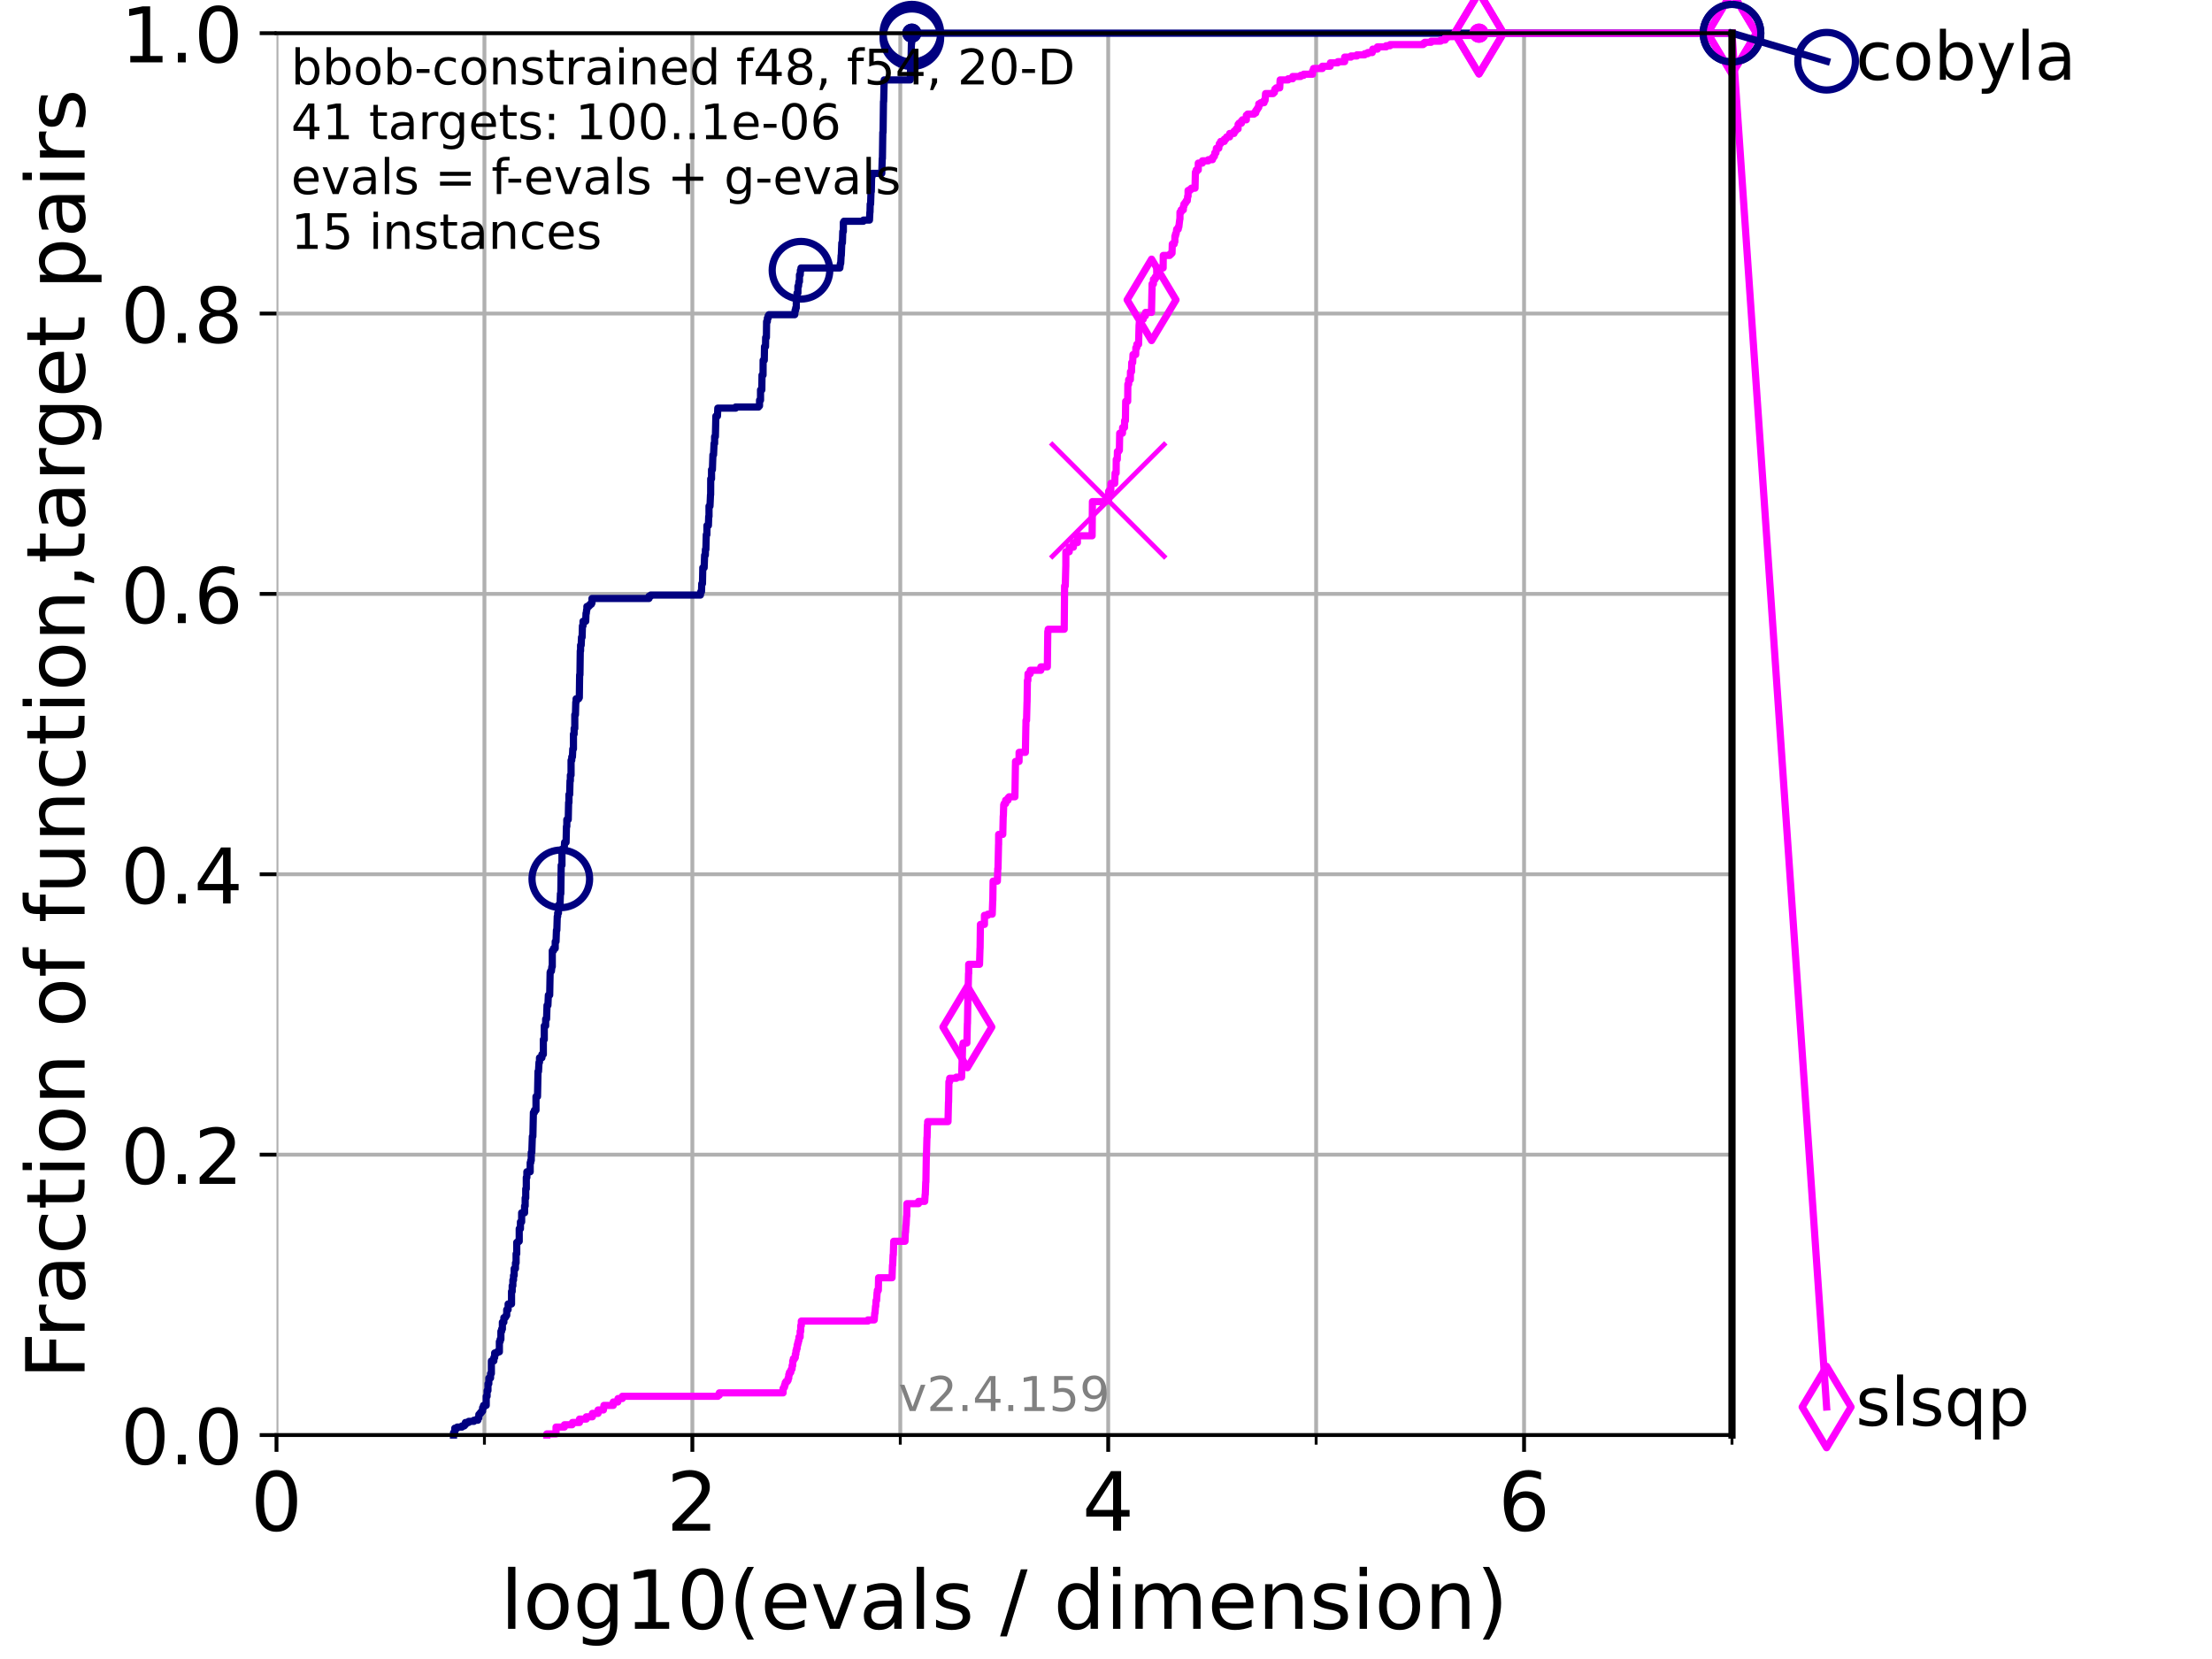 <?xml version="1.0" encoding="utf-8" standalone="no"?>
<!DOCTYPE svg PUBLIC "-//W3C//DTD SVG 1.1//EN"
  "http://www.w3.org/Graphics/SVG/1.1/DTD/svg11.dtd">
<!-- Created with matplotlib (https://matplotlib.org/) -->
<svg height="345.6pt" version="1.1" viewBox="0 0 460.8 345.6" width="460.8pt" xmlns="http://www.w3.org/2000/svg" xmlns:xlink="http://www.w3.org/1999/xlink">
 <defs>
  <style type="text/css">*{stroke-linecap:butt;stroke-linejoin:round;}</style>
 </defs>
 <g id="figure_1">
  <g id="patch_1">
   <path d="M 0 345.6 
L 460.8 345.6 
L 460.8 0 
L 0 0 
z
" style="fill:#ffffff;"/>
  </g>
  <g id="axes_1">
   <g id="patch_2">
    <path d="M 57.6 298.944 
L 360.806 298.944 
L 360.806 6.912 
L 57.6 6.912 
z
" style="fill:#ffffff;"/>
   </g>
   <g id="matplotlib.axis_1">
    <g id="xtick_1">
     <g id="line2d_1">
      <path clip-path="url(#p595cefa90e)" d="M 57.6 298.944 
L 57.6 6.912 
" style="fill:none;stroke:#b0b0b0;stroke-linecap:square;stroke-width:0.8;"/>
     </g>
     <g id="line2d_2">
      <defs>
       <path d="M 0 0 
L 0 3.5 
" id="m1a8c8911d1" style="stroke:#000000;stroke-width:0.8;"/>
      </defs>
      <g>
       <use style="stroke:#000000;stroke-width:0.8;" x="57.6" xlink:href="#m1a8c8911d1" y="298.944"/>
      </g>
     </g>
     <g id="text_1">
      <!-- 0 -->
      <g transform="translate(52.192 318.861)scale(0.17 -0.17)">
       <defs>
        <path d="M 31.781 66.406 
Q 24.172 66.406 20.328 58.906 
Q 16.5 51.422 16.5 36.375 
Q 16.5 21.391 20.328 13.891 
Q 24.172 6.391 31.781 6.391 
Q 39.453 6.391 43.281 13.891 
Q 47.125 21.391 47.125 36.375 
Q 47.125 51.422 43.281 58.906 
Q 39.453 66.406 31.781 66.406 
z
M 31.781 74.219 
Q 44.047 74.219 50.516 64.516 
Q 56.984 54.828 56.984 36.375 
Q 56.984 17.969 50.516 8.266 
Q 44.047 -1.422 31.781 -1.422 
Q 19.531 -1.422 13.062 8.266 
Q 6.594 17.969 6.594 36.375 
Q 6.594 54.828 13.062 64.516 
Q 19.531 74.219 31.781 74.219 
z
" id="DejaVuSans-48"/>
       </defs>
       <use xlink:href="#DejaVuSans-48"/>
      </g>
     </g>
    </g>
    <g id="xtick_2">
     <g id="line2d_3">
      <path clip-path="url(#p595cefa90e)" d="M 144.23 298.944 
L 144.23 6.912 
" style="fill:none;stroke:#b0b0b0;stroke-linecap:square;stroke-width:0.8;"/>
     </g>
     <g id="line2d_4">
      <g>
       <use style="stroke:#000000;stroke-width:0.8;" x="144.23" xlink:href="#m1a8c8911d1" y="298.944"/>
      </g>
     </g>
     <g id="text_2">
      <!-- 2 -->
      <g transform="translate(138.822 318.861)scale(0.17 -0.17)">
       <defs>
        <path d="M 19.188 8.297 
L 53.609 8.297 
L 53.609 0 
L 7.328 0 
L 7.328 8.297 
Q 12.938 14.109 22.625 23.891 
Q 32.328 33.688 34.812 36.531 
Q 39.547 41.844 41.422 45.531 
Q 43.312 49.219 43.312 52.781 
Q 43.312 58.594 39.234 62.25 
Q 35.156 65.922 28.609 65.922 
Q 23.969 65.922 18.812 64.312 
Q 13.672 62.703 7.812 59.422 
L 7.812 69.391 
Q 13.766 71.781 18.938 73 
Q 24.125 74.219 28.422 74.219 
Q 39.75 74.219 46.484 68.547 
Q 53.219 62.891 53.219 53.422 
Q 53.219 48.922 51.531 44.891 
Q 49.859 40.875 45.406 35.406 
Q 44.188 33.984 37.641 27.219 
Q 31.109 20.453 19.188 8.297 
z
" id="DejaVuSans-50"/>
       </defs>
       <use xlink:href="#DejaVuSans-50"/>
      </g>
     </g>
    </g>
    <g id="xtick_3">
     <g id="line2d_5">
      <path clip-path="url(#p595cefa90e)" d="M 230.861 298.944 
L 230.861 6.912 
" style="fill:none;stroke:#b0b0b0;stroke-linecap:square;stroke-width:0.8;"/>
     </g>
     <g id="line2d_6">
      <g>
       <use style="stroke:#000000;stroke-width:0.8;" x="230.861" xlink:href="#m1a8c8911d1" y="298.944"/>
      </g>
     </g>
     <g id="text_3">
      <!-- 4 -->
      <g transform="translate(225.453 318.861)scale(0.17 -0.17)">
       <defs>
        <path d="M 37.797 64.312 
L 12.891 25.391 
L 37.797 25.391 
z
M 35.203 72.906 
L 47.609 72.906 
L 47.609 25.391 
L 58.016 25.391 
L 58.016 17.188 
L 47.609 17.188 
L 47.609 0 
L 37.797 0 
L 37.797 17.188 
L 4.891 17.188 
L 4.891 26.703 
z
" id="DejaVuSans-52"/>
       </defs>
       <use xlink:href="#DejaVuSans-52"/>
      </g>
     </g>
    </g>
    <g id="xtick_4">
     <g id="line2d_7">
      <path clip-path="url(#p595cefa90e)" d="M 317.491 298.944 
L 317.491 6.912 
" style="fill:none;stroke:#b0b0b0;stroke-linecap:square;stroke-width:0.8;"/>
     </g>
     <g id="line2d_8">
      <g>
       <use style="stroke:#000000;stroke-width:0.8;" x="317.491" xlink:href="#m1a8c8911d1" y="298.944"/>
      </g>
     </g>
     <g id="text_4">
      <!-- 6 -->
      <g transform="translate(312.083 318.861)scale(0.17 -0.17)">
       <defs>
        <path d="M 33.016 40.375 
Q 26.375 40.375 22.484 35.828 
Q 18.609 31.297 18.609 23.391 
Q 18.609 15.531 22.484 10.953 
Q 26.375 6.391 33.016 6.391 
Q 39.656 6.391 43.531 10.953 
Q 47.406 15.531 47.406 23.391 
Q 47.406 31.297 43.531 35.828 
Q 39.656 40.375 33.016 40.375 
z
M 52.594 71.297 
L 52.594 62.312 
Q 48.875 64.062 45.094 64.984 
Q 41.312 65.922 37.594 65.922 
Q 27.828 65.922 22.672 59.328 
Q 17.531 52.734 16.797 39.406 
Q 19.672 43.656 24.016 45.922 
Q 28.375 48.188 33.594 48.188 
Q 44.578 48.188 50.953 41.516 
Q 57.328 34.859 57.328 23.391 
Q 57.328 12.156 50.688 5.359 
Q 44.047 -1.422 33.016 -1.422 
Q 20.359 -1.422 13.672 8.266 
Q 6.984 17.969 6.984 36.375 
Q 6.984 53.656 15.188 63.938 
Q 23.391 74.219 37.203 74.219 
Q 40.922 74.219 44.703 73.484 
Q 48.484 72.75 52.594 71.297 
z
" id="DejaVuSans-54"/>
       </defs>
       <use xlink:href="#DejaVuSans-54"/>
      </g>
     </g>
    </g>
    <g id="xtick_5">
     <g id="line2d_9">
      <path clip-path="url(#p595cefa90e)" d="M 100.915 298.944 
L 100.915 6.912 
" style="fill:none;stroke:#b0b0b0;stroke-linecap:square;stroke-width:0.8;"/>
     </g>
     <g id="line2d_10">
      <defs>
       <path d="M 0 0 
L 0 2 
" id="m33a1e46f1c" style="stroke:#000000;stroke-width:0.6;"/>
      </defs>
      <g>
       <use style="stroke:#000000;stroke-width:0.6;" x="100.915" xlink:href="#m33a1e46f1c" y="298.944"/>
      </g>
     </g>
    </g>
    <g id="xtick_6">
     <g id="line2d_11">
      <path clip-path="url(#p595cefa90e)" d="M 187.546 298.944 
L 187.546 6.912 
" style="fill:none;stroke:#b0b0b0;stroke-linecap:square;stroke-width:0.8;"/>
     </g>
     <g id="line2d_12">
      <g>
       <use style="stroke:#000000;stroke-width:0.6;" x="187.546" xlink:href="#m33a1e46f1c" y="298.944"/>
      </g>
     </g>
    </g>
    <g id="xtick_7">
     <g id="line2d_13">
      <path clip-path="url(#p595cefa90e)" d="M 274.176 298.944 
L 274.176 6.912 
" style="fill:none;stroke:#b0b0b0;stroke-linecap:square;stroke-width:0.8;"/>
     </g>
     <g id="line2d_14">
      <g>
       <use style="stroke:#000000;stroke-width:0.6;" x="274.176" xlink:href="#m33a1e46f1c" y="298.944"/>
      </g>
     </g>
    </g>
    <g id="xtick_8">
     <g id="line2d_15">
      <path clip-path="url(#p595cefa90e)" d="M 360.806 298.944 
L 360.806 6.912 
" style="fill:none;stroke:#b0b0b0;stroke-linecap:square;stroke-width:0.8;"/>
     </g>
     <g id="line2d_16">
      <g>
       <use style="stroke:#000000;stroke-width:0.6;" x="360.806" xlink:href="#m33a1e46f1c" y="298.944"/>
      </g>
     </g>
    </g>
    <g id="text_5">
     <!-- log10(evals / dimension) -->
     <g transform="translate(104.239 339.314)scale(0.17 -0.17)">
      <defs>
       <path d="M 9.422 75.984 
L 18.406 75.984 
L 18.406 0 
L 9.422 0 
z
" id="DejaVuSans-108"/>
       <path d="M 30.609 48.391 
Q 23.391 48.391 19.188 42.75 
Q 14.984 37.109 14.984 27.297 
Q 14.984 17.484 19.156 11.844 
Q 23.344 6.203 30.609 6.203 
Q 37.797 6.203 41.984 11.859 
Q 46.188 17.531 46.188 27.297 
Q 46.188 37.016 41.984 42.703 
Q 37.797 48.391 30.609 48.391 
z
M 30.609 56 
Q 42.328 56 49.016 48.375 
Q 55.719 40.766 55.719 27.297 
Q 55.719 13.875 49.016 6.219 
Q 42.328 -1.422 30.609 -1.422 
Q 18.844 -1.422 12.172 6.219 
Q 5.516 13.875 5.516 27.297 
Q 5.516 40.766 12.172 48.375 
Q 18.844 56 30.609 56 
z
" id="DejaVuSans-111"/>
       <path d="M 45.406 27.984 
Q 45.406 37.75 41.375 43.109 
Q 37.359 48.484 30.078 48.484 
Q 22.859 48.484 18.828 43.109 
Q 14.797 37.75 14.797 27.984 
Q 14.797 18.266 18.828 12.891 
Q 22.859 7.516 30.078 7.516 
Q 37.359 7.516 41.375 12.891 
Q 45.406 18.266 45.406 27.984 
z
M 54.391 6.781 
Q 54.391 -7.172 48.188 -13.984 
Q 42 -20.797 29.203 -20.797 
Q 24.469 -20.797 20.266 -20.094 
Q 16.062 -19.391 12.109 -17.922 
L 12.109 -9.188 
Q 16.062 -11.328 19.922 -12.344 
Q 23.781 -13.375 27.781 -13.375 
Q 36.625 -13.375 41.016 -8.766 
Q 45.406 -4.156 45.406 5.172 
L 45.406 9.625 
Q 42.625 4.781 38.281 2.391 
Q 33.938 0 27.875 0 
Q 17.828 0 11.672 7.656 
Q 5.516 15.328 5.516 27.984 
Q 5.516 40.672 11.672 48.328 
Q 17.828 56 27.875 56 
Q 33.938 56 38.281 53.609 
Q 42.625 51.219 45.406 46.391 
L 45.406 54.688 
L 54.391 54.688 
z
" id="DejaVuSans-103"/>
       <path d="M 12.406 8.297 
L 28.516 8.297 
L 28.516 63.922 
L 10.984 60.406 
L 10.984 69.391 
L 28.422 72.906 
L 38.281 72.906 
L 38.281 8.297 
L 54.391 8.297 
L 54.391 0 
L 12.406 0 
z
" id="DejaVuSans-49"/>
       <path d="M 31 75.875 
Q 24.469 64.656 21.281 53.656 
Q 18.109 42.672 18.109 31.391 
Q 18.109 20.125 21.312 9.062 
Q 24.516 -2 31 -13.188 
L 23.188 -13.188 
Q 15.875 -1.703 12.234 9.375 
Q 8.594 20.453 8.594 31.391 
Q 8.594 42.281 12.203 53.312 
Q 15.828 64.359 23.188 75.875 
z
" id="DejaVuSans-40"/>
       <path d="M 56.203 29.594 
L 56.203 25.203 
L 14.891 25.203 
Q 15.484 15.922 20.484 11.062 
Q 25.484 6.203 34.422 6.203 
Q 39.594 6.203 44.453 7.469 
Q 49.312 8.734 54.109 11.281 
L 54.109 2.781 
Q 49.266 0.734 44.188 -0.344 
Q 39.109 -1.422 33.891 -1.422 
Q 20.797 -1.422 13.156 6.188 
Q 5.516 13.812 5.516 26.812 
Q 5.516 40.234 12.766 48.109 
Q 20.016 56 32.328 56 
Q 43.359 56 49.781 48.891 
Q 56.203 41.797 56.203 29.594 
z
M 47.219 32.234 
Q 47.125 39.594 43.094 43.984 
Q 39.062 48.391 32.422 48.391 
Q 24.906 48.391 20.391 44.141 
Q 15.875 39.891 15.188 32.172 
z
" id="DejaVuSans-101"/>
       <path d="M 2.984 54.688 
L 12.5 54.688 
L 29.594 8.797 
L 46.688 54.688 
L 56.203 54.688 
L 35.688 0 
L 23.484 0 
z
" id="DejaVuSans-118"/>
       <path d="M 34.281 27.484 
Q 23.391 27.484 19.188 25 
Q 14.984 22.516 14.984 16.5 
Q 14.984 11.719 18.141 8.906 
Q 21.297 6.109 26.703 6.109 
Q 34.188 6.109 38.703 11.406 
Q 43.219 16.703 43.219 25.484 
L 43.219 27.484 
z
M 52.203 31.203 
L 52.203 0 
L 43.219 0 
L 43.219 8.297 
Q 40.141 3.328 35.547 0.953 
Q 30.953 -1.422 24.312 -1.422 
Q 15.922 -1.422 10.953 3.297 
Q 6 8.016 6 15.922 
Q 6 25.141 12.172 29.828 
Q 18.359 34.516 30.609 34.516 
L 43.219 34.516 
L 43.219 35.406 
Q 43.219 41.609 39.141 45 
Q 35.062 48.391 27.688 48.391 
Q 23 48.391 18.547 47.266 
Q 14.109 46.141 10.016 43.891 
L 10.016 52.203 
Q 14.938 54.109 19.578 55.047 
Q 24.219 56 28.609 56 
Q 40.484 56 46.344 49.844 
Q 52.203 43.703 52.203 31.203 
z
" id="DejaVuSans-97"/>
       <path d="M 44.281 53.078 
L 44.281 44.578 
Q 40.484 46.531 36.375 47.5 
Q 32.281 48.484 27.875 48.484 
Q 21.188 48.484 17.844 46.438 
Q 14.5 44.391 14.5 40.281 
Q 14.5 37.156 16.891 35.375 
Q 19.281 33.594 26.516 31.984 
L 29.594 31.297 
Q 39.156 29.25 43.188 25.516 
Q 47.219 21.781 47.219 15.094 
Q 47.219 7.469 41.188 3.016 
Q 35.156 -1.422 24.609 -1.422 
Q 20.219 -1.422 15.453 -0.562 
Q 10.688 0.297 5.422 2 
L 5.422 11.281 
Q 10.406 8.688 15.234 7.391 
Q 20.062 6.109 24.812 6.109 
Q 31.156 6.109 34.562 8.281 
Q 37.984 10.453 37.984 14.406 
Q 37.984 18.062 35.516 20.016 
Q 33.062 21.969 24.703 23.781 
L 21.578 24.516 
Q 13.234 26.266 9.516 29.906 
Q 5.812 33.547 5.812 39.891 
Q 5.812 47.609 11.281 51.797 
Q 16.75 56 26.812 56 
Q 31.781 56 36.172 55.266 
Q 40.578 54.547 44.281 53.078 
z
" id="DejaVuSans-115"/>
       <path id="DejaVuSans-32"/>
       <path d="M 25.391 72.906 
L 33.688 72.906 
L 8.297 -9.281 
L 0 -9.281 
z
" id="DejaVuSans-47"/>
       <path d="M 45.406 46.391 
L 45.406 75.984 
L 54.391 75.984 
L 54.391 0 
L 45.406 0 
L 45.406 8.203 
Q 42.578 3.328 38.25 0.953 
Q 33.938 -1.422 27.875 -1.422 
Q 17.969 -1.422 11.734 6.484 
Q 5.516 14.406 5.516 27.297 
Q 5.516 40.188 11.734 48.094 
Q 17.969 56 27.875 56 
Q 33.938 56 38.25 53.625 
Q 42.578 51.266 45.406 46.391 
z
M 14.797 27.297 
Q 14.797 17.391 18.875 11.75 
Q 22.953 6.109 30.078 6.109 
Q 37.203 6.109 41.297 11.75 
Q 45.406 17.391 45.406 27.297 
Q 45.406 37.203 41.297 42.844 
Q 37.203 48.484 30.078 48.484 
Q 22.953 48.484 18.875 42.844 
Q 14.797 37.203 14.797 27.297 
z
" id="DejaVuSans-100"/>
       <path d="M 9.422 54.688 
L 18.406 54.688 
L 18.406 0 
L 9.422 0 
z
M 9.422 75.984 
L 18.406 75.984 
L 18.406 64.594 
L 9.422 64.594 
z
" id="DejaVuSans-105"/>
       <path d="M 52 44.188 
Q 55.375 50.25 60.062 53.125 
Q 64.75 56 71.094 56 
Q 79.641 56 84.281 50.016 
Q 88.922 44.047 88.922 33.016 
L 88.922 0 
L 79.891 0 
L 79.891 32.719 
Q 79.891 40.578 77.094 44.375 
Q 74.312 48.188 68.609 48.188 
Q 61.625 48.188 57.562 43.547 
Q 53.516 38.922 53.516 30.906 
L 53.516 0 
L 44.484 0 
L 44.484 32.719 
Q 44.484 40.625 41.703 44.406 
Q 38.922 48.188 33.109 48.188 
Q 26.219 48.188 22.156 43.531 
Q 18.109 38.875 18.109 30.906 
L 18.109 0 
L 9.078 0 
L 9.078 54.688 
L 18.109 54.688 
L 18.109 46.188 
Q 21.188 51.219 25.484 53.609 
Q 29.781 56 35.688 56 
Q 41.656 56 45.828 52.969 
Q 50 49.953 52 44.188 
z
" id="DejaVuSans-109"/>
       <path d="M 54.891 33.016 
L 54.891 0 
L 45.906 0 
L 45.906 32.719 
Q 45.906 40.484 42.875 44.328 
Q 39.844 48.188 33.797 48.188 
Q 26.516 48.188 22.312 43.547 
Q 18.109 38.922 18.109 30.906 
L 18.109 0 
L 9.078 0 
L 9.078 54.688 
L 18.109 54.688 
L 18.109 46.188 
Q 21.344 51.125 25.703 53.562 
Q 30.078 56 35.797 56 
Q 45.219 56 50.047 50.172 
Q 54.891 44.344 54.891 33.016 
z
" id="DejaVuSans-110"/>
       <path d="M 8.016 75.875 
L 15.828 75.875 
Q 23.141 64.359 26.781 53.312 
Q 30.422 42.281 30.422 31.391 
Q 30.422 20.453 26.781 9.375 
Q 23.141 -1.703 15.828 -13.188 
L 8.016 -13.188 
Q 14.5 -2 17.703 9.062 
Q 20.906 20.125 20.906 31.391 
Q 20.906 42.672 17.703 53.656 
Q 14.5 64.656 8.016 75.875 
z
" id="DejaVuSans-41"/>
      </defs>
      <use xlink:href="#DejaVuSans-108"/>
      <use x="27.783" xlink:href="#DejaVuSans-111"/>
      <use x="88.965" xlink:href="#DejaVuSans-103"/>
      <use x="152.441" xlink:href="#DejaVuSans-49"/>
      <use x="216.064" xlink:href="#DejaVuSans-48"/>
      <use x="279.688" xlink:href="#DejaVuSans-40"/>
      <use x="318.701" xlink:href="#DejaVuSans-101"/>
      <use x="380.225" xlink:href="#DejaVuSans-118"/>
      <use x="439.404" xlink:href="#DejaVuSans-97"/>
      <use x="500.684" xlink:href="#DejaVuSans-108"/>
      <use x="528.467" xlink:href="#DejaVuSans-115"/>
      <use x="580.566" xlink:href="#DejaVuSans-32"/>
      <use x="612.354" xlink:href="#DejaVuSans-47"/>
      <use x="646.045" xlink:href="#DejaVuSans-32"/>
      <use x="677.832" xlink:href="#DejaVuSans-100"/>
      <use x="741.309" xlink:href="#DejaVuSans-105"/>
      <use x="769.092" xlink:href="#DejaVuSans-109"/>
      <use x="866.504" xlink:href="#DejaVuSans-101"/>
      <use x="928.027" xlink:href="#DejaVuSans-110"/>
      <use x="991.406" xlink:href="#DejaVuSans-115"/>
      <use x="1043.506" xlink:href="#DejaVuSans-105"/>
      <use x="1071.289" xlink:href="#DejaVuSans-111"/>
      <use x="1132.471" xlink:href="#DejaVuSans-110"/>
      <use x="1195.85" xlink:href="#DejaVuSans-41"/>
     </g>
    </g>
   </g>
   <g id="matplotlib.axis_2">
    <g id="ytick_1">
     <g id="line2d_17">
      <path clip-path="url(#p595cefa90e)" d="M 57.6 298.944 
L 360.806 298.944 
" style="fill:none;stroke:#b0b0b0;stroke-linecap:square;stroke-width:0.8;"/>
     </g>
     <g id="line2d_18">
      <defs>
       <path d="M 0 0 
L -3.5 0 
" id="m17c96eedc6" style="stroke:#000000;stroke-width:0.8;"/>
      </defs>
      <g>
       <use style="stroke:#000000;stroke-width:0.8;" x="57.6" xlink:href="#m17c96eedc6" y="298.944"/>
      </g>
     </g>
     <g id="text_6">
      <!-- 0.0 -->
      <g transform="translate(25.155 305.023)scale(0.16 -0.16)">
       <defs>
        <path d="M 10.688 12.406 
L 21 12.406 
L 21 0 
L 10.688 0 
z
" id="DejaVuSans-46"/>
       </defs>
       <use xlink:href="#DejaVuSans-48"/>
       <use x="63.623" xlink:href="#DejaVuSans-46"/>
       <use x="95.41" xlink:href="#DejaVuSans-48"/>
      </g>
     </g>
    </g>
    <g id="ytick_2">
     <g id="line2d_19">
      <path clip-path="url(#p595cefa90e)" d="M 57.6 240.538 
L 360.806 240.538 
" style="fill:none;stroke:#b0b0b0;stroke-linecap:square;stroke-width:0.8;"/>
     </g>
     <g id="line2d_20">
      <g>
       <use style="stroke:#000000;stroke-width:0.8;" x="57.6" xlink:href="#m17c96eedc6" y="240.538"/>
      </g>
     </g>
     <g id="text_7">
      <!-- 0.2 -->
      <g transform="translate(25.155 246.616)scale(0.16 -0.16)">
       <use xlink:href="#DejaVuSans-48"/>
       <use x="63.623" xlink:href="#DejaVuSans-46"/>
       <use x="95.41" xlink:href="#DejaVuSans-50"/>
      </g>
     </g>
    </g>
    <g id="ytick_3">
     <g id="line2d_21">
      <path clip-path="url(#p595cefa90e)" d="M 57.6 182.131 
L 360.806 182.131 
" style="fill:none;stroke:#b0b0b0;stroke-linecap:square;stroke-width:0.8;"/>
     </g>
     <g id="line2d_22">
      <g>
       <use style="stroke:#000000;stroke-width:0.8;" x="57.6" xlink:href="#m17c96eedc6" y="182.131"/>
      </g>
     </g>
     <g id="text_8">
      <!-- 0.4 -->
      <g transform="translate(25.155 188.21)scale(0.16 -0.16)">
       <use xlink:href="#DejaVuSans-48"/>
       <use x="63.623" xlink:href="#DejaVuSans-46"/>
       <use x="95.41" xlink:href="#DejaVuSans-52"/>
      </g>
     </g>
    </g>
    <g id="ytick_4">
     <g id="line2d_23">
      <path clip-path="url(#p595cefa90e)" d="M 57.6 123.725 
L 360.806 123.725 
" style="fill:none;stroke:#b0b0b0;stroke-linecap:square;stroke-width:0.8;"/>
     </g>
     <g id="line2d_24">
      <g>
       <use style="stroke:#000000;stroke-width:0.8;" x="57.6" xlink:href="#m17c96eedc6" y="123.725"/>
      </g>
     </g>
     <g id="text_9">
      <!-- 0.6 -->
      <g transform="translate(25.155 129.804)scale(0.16 -0.16)">
       <use xlink:href="#DejaVuSans-48"/>
       <use x="63.623" xlink:href="#DejaVuSans-46"/>
       <use x="95.41" xlink:href="#DejaVuSans-54"/>
      </g>
     </g>
    </g>
    <g id="ytick_5">
     <g id="line2d_25">
      <path clip-path="url(#p595cefa90e)" d="M 57.6 65.318 
L 360.806 65.318 
" style="fill:none;stroke:#b0b0b0;stroke-linecap:square;stroke-width:0.8;"/>
     </g>
     <g id="line2d_26">
      <g>
       <use style="stroke:#000000;stroke-width:0.8;" x="57.6" xlink:href="#m17c96eedc6" y="65.318"/>
      </g>
     </g>
     <g id="text_10">
      <!-- 0.8 -->
      <g transform="translate(25.155 71.397)scale(0.16 -0.16)">
       <defs>
        <path d="M 31.781 34.625 
Q 24.75 34.625 20.719 30.859 
Q 16.703 27.094 16.703 20.516 
Q 16.703 13.922 20.719 10.156 
Q 24.75 6.391 31.781 6.391 
Q 38.812 6.391 42.859 10.172 
Q 46.922 13.969 46.922 20.516 
Q 46.922 27.094 42.891 30.859 
Q 38.875 34.625 31.781 34.625 
z
M 21.922 38.812 
Q 15.578 40.375 12.031 44.719 
Q 8.5 49.078 8.5 55.328 
Q 8.5 64.062 14.719 69.141 
Q 20.953 74.219 31.781 74.219 
Q 42.672 74.219 48.875 69.141 
Q 55.078 64.062 55.078 55.328 
Q 55.078 49.078 51.531 44.719 
Q 48 40.375 41.703 38.812 
Q 48.828 37.156 52.797 32.312 
Q 56.781 27.484 56.781 20.516 
Q 56.781 9.906 50.312 4.234 
Q 43.844 -1.422 31.781 -1.422 
Q 19.734 -1.422 13.25 4.234 
Q 6.781 9.906 6.781 20.516 
Q 6.781 27.484 10.781 32.312 
Q 14.797 37.156 21.922 38.812 
z
M 18.312 54.391 
Q 18.312 48.734 21.844 45.562 
Q 25.391 42.391 31.781 42.391 
Q 38.141 42.391 41.719 45.562 
Q 45.312 48.734 45.312 54.391 
Q 45.312 60.062 41.719 63.234 
Q 38.141 66.406 31.781 66.406 
Q 25.391 66.406 21.844 63.234 
Q 18.312 60.062 18.312 54.391 
z
" id="DejaVuSans-56"/>
       </defs>
       <use xlink:href="#DejaVuSans-48"/>
       <use x="63.623" xlink:href="#DejaVuSans-46"/>
       <use x="95.41" xlink:href="#DejaVuSans-56"/>
      </g>
     </g>
    </g>
    <g id="ytick_6">
     <g id="line2d_27">
      <path clip-path="url(#p595cefa90e)" d="M 57.6 6.912 
L 360.806 6.912 
" style="fill:none;stroke:#b0b0b0;stroke-linecap:square;stroke-width:0.8;"/>
     </g>
     <g id="line2d_28">
      <g>
       <use style="stroke:#000000;stroke-width:0.8;" x="57.6" xlink:href="#m17c96eedc6" y="6.912"/>
      </g>
     </g>
     <g id="text_11">
      <!-- 1.0 -->
      <g transform="translate(25.155 12.991)scale(0.16 -0.16)">
       <use xlink:href="#DejaVuSans-49"/>
       <use x="63.623" xlink:href="#DejaVuSans-46"/>
       <use x="95.41" xlink:href="#DejaVuSans-48"/>
      </g>
     </g>
    </g>
    <g id="text_12">
     <!-- Fraction of function,target pairs -->
     <g transform="translate(17.62 287.313)rotate(-90)scale(0.17 -0.17)">
      <defs>
       <path d="M 9.812 72.906 
L 51.703 72.906 
L 51.703 64.594 
L 19.672 64.594 
L 19.672 43.109 
L 48.578 43.109 
L 48.578 34.812 
L 19.672 34.812 
L 19.672 0 
L 9.812 0 
z
" id="DejaVuSans-70"/>
       <path d="M 41.109 46.297 
Q 39.594 47.172 37.812 47.578 
Q 36.031 48 33.891 48 
Q 26.266 48 22.188 43.047 
Q 18.109 38.094 18.109 28.812 
L 18.109 0 
L 9.078 0 
L 9.078 54.688 
L 18.109 54.688 
L 18.109 46.188 
Q 20.953 51.172 25.484 53.578 
Q 30.031 56 36.531 56 
Q 37.453 56 38.578 55.875 
Q 39.703 55.766 41.062 55.516 
z
" id="DejaVuSans-114"/>
       <path d="M 48.781 52.594 
L 48.781 44.188 
Q 44.969 46.297 41.141 47.344 
Q 37.312 48.391 33.406 48.391 
Q 24.656 48.391 19.812 42.844 
Q 14.984 37.312 14.984 27.297 
Q 14.984 17.281 19.812 11.734 
Q 24.656 6.203 33.406 6.203 
Q 37.312 6.203 41.141 7.25 
Q 44.969 8.297 48.781 10.406 
L 48.781 2.094 
Q 45.016 0.344 40.984 -0.531 
Q 36.969 -1.422 32.422 -1.422 
Q 20.062 -1.422 12.781 6.344 
Q 5.516 14.109 5.516 27.297 
Q 5.516 40.672 12.859 48.328 
Q 20.219 56 33.016 56 
Q 37.156 56 41.109 55.141 
Q 45.062 54.297 48.781 52.594 
z
" id="DejaVuSans-99"/>
       <path d="M 18.312 70.219 
L 18.312 54.688 
L 36.812 54.688 
L 36.812 47.703 
L 18.312 47.703 
L 18.312 18.016 
Q 18.312 11.328 20.141 9.422 
Q 21.969 7.516 27.594 7.516 
L 36.812 7.516 
L 36.812 0 
L 27.594 0 
Q 17.188 0 13.234 3.875 
Q 9.281 7.766 9.281 18.016 
L 9.281 47.703 
L 2.688 47.703 
L 2.688 54.688 
L 9.281 54.688 
L 9.281 70.219 
z
" id="DejaVuSans-116"/>
       <path d="M 37.109 75.984 
L 37.109 68.5 
L 28.516 68.5 
Q 23.688 68.5 21.797 66.547 
Q 19.922 64.594 19.922 59.516 
L 19.922 54.688 
L 34.719 54.688 
L 34.719 47.703 
L 19.922 47.703 
L 19.922 0 
L 10.891 0 
L 10.891 47.703 
L 2.297 47.703 
L 2.297 54.688 
L 10.891 54.688 
L 10.891 58.5 
Q 10.891 67.625 15.141 71.797 
Q 19.391 75.984 28.609 75.984 
z
" id="DejaVuSans-102"/>
       <path d="M 8.5 21.578 
L 8.5 54.688 
L 17.484 54.688 
L 17.484 21.922 
Q 17.484 14.156 20.5 10.266 
Q 23.531 6.391 29.594 6.391 
Q 36.859 6.391 41.078 11.031 
Q 45.312 15.672 45.312 23.688 
L 45.312 54.688 
L 54.297 54.688 
L 54.297 0 
L 45.312 0 
L 45.312 8.406 
Q 42.047 3.422 37.719 1 
Q 33.406 -1.422 27.688 -1.422 
Q 18.266 -1.422 13.375 4.438 
Q 8.5 10.297 8.5 21.578 
z
M 31.109 56 
z
" id="DejaVuSans-117"/>
       <path d="M 11.719 12.406 
L 22.016 12.406 
L 22.016 4 
L 14.016 -11.625 
L 7.719 -11.625 
L 11.719 4 
z
" id="DejaVuSans-44"/>
       <path d="M 18.109 8.203 
L 18.109 -20.797 
L 9.078 -20.797 
L 9.078 54.688 
L 18.109 54.688 
L 18.109 46.391 
Q 20.953 51.266 25.266 53.625 
Q 29.594 56 35.594 56 
Q 45.562 56 51.781 48.094 
Q 58.016 40.188 58.016 27.297 
Q 58.016 14.406 51.781 6.484 
Q 45.562 -1.422 35.594 -1.422 
Q 29.594 -1.422 25.266 0.953 
Q 20.953 3.328 18.109 8.203 
z
M 48.688 27.297 
Q 48.688 37.203 44.609 42.844 
Q 40.531 48.484 33.406 48.484 
Q 26.266 48.484 22.188 42.844 
Q 18.109 37.203 18.109 27.297 
Q 18.109 17.391 22.188 11.75 
Q 26.266 6.109 33.406 6.109 
Q 40.531 6.109 44.609 11.75 
Q 48.688 17.391 48.688 27.297 
z
" id="DejaVuSans-112"/>
      </defs>
      <use xlink:href="#DejaVuSans-70"/>
      <use x="50.27" xlink:href="#DejaVuSans-114"/>
      <use x="91.383" xlink:href="#DejaVuSans-97"/>
      <use x="152.662" xlink:href="#DejaVuSans-99"/>
      <use x="207.643" xlink:href="#DejaVuSans-116"/>
      <use x="246.852" xlink:href="#DejaVuSans-105"/>
      <use x="274.635" xlink:href="#DejaVuSans-111"/>
      <use x="335.816" xlink:href="#DejaVuSans-110"/>
      <use x="399.195" xlink:href="#DejaVuSans-32"/>
      <use x="430.982" xlink:href="#DejaVuSans-111"/>
      <use x="492.164" xlink:href="#DejaVuSans-102"/>
      <use x="527.369" xlink:href="#DejaVuSans-32"/>
      <use x="559.156" xlink:href="#DejaVuSans-102"/>
      <use x="594.361" xlink:href="#DejaVuSans-117"/>
      <use x="657.74" xlink:href="#DejaVuSans-110"/>
      <use x="721.119" xlink:href="#DejaVuSans-99"/>
      <use x="776.1" xlink:href="#DejaVuSans-116"/>
      <use x="815.309" xlink:href="#DejaVuSans-105"/>
      <use x="843.092" xlink:href="#DejaVuSans-111"/>
      <use x="904.273" xlink:href="#DejaVuSans-110"/>
      <use x="967.652" xlink:href="#DejaVuSans-44"/>
      <use x="999.439" xlink:href="#DejaVuSans-116"/>
      <use x="1038.648" xlink:href="#DejaVuSans-97"/>
      <use x="1099.928" xlink:href="#DejaVuSans-114"/>
      <use x="1139.291" xlink:href="#DejaVuSans-103"/>
      <use x="1202.768" xlink:href="#DejaVuSans-101"/>
      <use x="1264.291" xlink:href="#DejaVuSans-116"/>
      <use x="1303.5" xlink:href="#DejaVuSans-32"/>
      <use x="1335.287" xlink:href="#DejaVuSans-112"/>
      <use x="1398.764" xlink:href="#DejaVuSans-97"/>
      <use x="1460.043" xlink:href="#DejaVuSans-105"/>
      <use x="1487.826" xlink:href="#DejaVuSans-114"/>
      <use x="1528.939" xlink:href="#DejaVuSans-115"/>
     </g>
    </g>
   </g>
   <g id="line2d_29">
    <defs>
     <path d="M 0 1.5 
C 0.398 1.5 0.779 1.342 1.061 1.061 
C 1.342 0.779 1.5 0.398 1.5 0 
C 1.5 -0.398 1.342 -0.779 1.061 -1.061 
C 0.779 -1.342 0.398 -1.5 0 -1.5 
C -0.398 -1.5 -0.779 -1.342 -1.061 -1.061 
C -1.342 -0.779 -1.5 -0.398 -1.5 0 
C -1.5 0.398 -1.342 0.779 -1.061 1.061 
C -0.779 1.342 -0.398 1.5 0 1.5 
z
" id="mf9496511cc" style="stroke:#000080;"/>
    </defs>
    <g>
     <use style="fill:#000080;stroke:#000080;" x="189.953" xlink:href="#mf9496511cc" y="6.912"/>
     <use style="fill:#000080;stroke:#000080;" x="189.953" xlink:href="#mf9496511cc" y="6.912"/>
    </g>
   </g>
   <g id="line2d_30">
    <path d="M 94.472 298.944 
L 94.472 298.469 
L 94.736 298.469 
L 94.736 297.519 
L 95.251 297.519 
L 95.251 297.282 
L 96.241 297.282 
L 96.241 297.045 
L 96.718 297.045 
L 96.718 296.807 
L 96.951 296.807 
L 96.951 296.332 
L 97.635 296.332 
L 97.635 296.095 
L 98.723 296.095 
L 98.723 295.857 
L 99.55 295.857 
L 99.55 295.383 
L 99.751 295.383 
L 99.751 294.67 
L 99.95 294.67 
L 99.95 294.433 
L 100.147 294.433 
L 100.147 294.196 
L 100.342 294.196 
L 100.342 293.958 
L 100.535 293.958 
L 100.535 293.246 
L 100.726 293.246 
L 100.726 292.771 
L 101.288 292.771 
L 101.288 290.872 
L 101.471 290.872 
L 101.471 289.684 
L 101.653 289.684 
L 101.653 288.26 
L 101.833 288.26 
L 101.833 287.073 
L 102.188 287.073 
L 102.188 286.123 
L 102.363 286.123 
L 102.363 283.511 
L 102.878 283.511 
L 102.878 282.799 
L 103.047 282.799 
L 103.047 281.849 
L 103.544 281.849 
L 103.544 281.612 
L 104.029 281.612 
L 104.029 279.475 
L 104.188 279.475 
L 104.188 279 
L 104.345 279 
L 104.345 277.338 
L 104.501 277.338 
L 104.501 276.864 
L 104.656 276.864 
L 104.656 275.439 
L 104.962 275.439 
L 104.962 274.489 
L 105.263 274.489 
L 105.263 274.252 
L 105.411 274.252 
L 105.411 274.014 
L 105.559 274.014 
L 105.559 272.827 
L 105.851 272.827 
L 105.851 271.64 
L 106.561 271.64 
L 106.561 269.029 
L 106.699 269.029 
L 106.699 267.841 
L 106.837 267.841 
L 106.837 266.654 
L 106.974 266.654 
L 106.974 265.705 
L 107.11 265.705 
L 107.11 264.28 
L 107.379 264.28 
L 107.379 263.093 
L 107.512 263.093 
L 107.512 261.194 
L 107.644 261.194 
L 107.644 258.819 
L 107.905 258.819 
L 107.905 258.582 
L 108.163 258.582 
L 108.163 255.97 
L 108.417 255.97 
L 108.417 254.546 
L 108.668 254.546 
L 108.668 252.646 
L 109.28 252.646 
L 109.28 251.222 
L 109.401 251.222 
L 109.401 249.56 
L 109.52 249.56 
L 109.52 247.66 
L 109.639 247.66 
L 109.639 245.286 
L 109.757 245.286 
L 109.757 244.099 
L 110.449 244.099 
L 110.449 242.2 
L 110.562 242.2 
L 110.562 241.725 
L 110.675 241.725 
L 110.675 240.063 
L 110.786 240.063 
L 110.897 236.739 
L 111.007 236.739 
L 111.117 231.753 
L 111.335 231.753 
L 111.335 231.278 
L 111.656 231.278 
L 111.656 228.429 
L 111.972 228.429 
L 112.077 223.206 
L 112.18 223.206 
L 112.283 221.306 
L 112.386 221.306 
L 112.386 220.357 
L 112.89 220.357 
L 112.89 219.644 
L 113.186 219.644 
L 113.186 216.558 
L 113.381 216.558 
L 113.381 213.709 
L 113.67 213.709 
L 113.67 212.284 
L 113.86 212.284 
L 113.954 209.435 
L 114.142 209.435 
L 114.234 207.298 
L 114.51 207.298 
L 114.602 202.55 
L 114.692 202.55 
L 114.692 202.312 
L 114.872 202.312 
L 114.962 201.363 
L 115.051 201.363 
L 115.051 198.039 
L 115.315 198.039 
L 115.315 197.564 
L 115.662 197.564 
L 115.662 196.139 
L 115.833 196.139 
L 115.918 193.765 
L 116.002 193.765 
L 116.086 190.916 
L 116.17 190.916 
L 116.17 190.204 
L 116.337 190.204 
L 116.337 188.542 
L 116.665 188.542 
L 116.746 186.167 
L 116.827 186.167 
L 116.908 180.232 
L 117.068 180.232 
L 117.068 176.908 
L 117.384 176.908 
L 117.384 176.67 
L 117.54 176.67 
L 117.618 175.483 
L 117.925 175.483 
L 118.001 172.159 
L 118.077 172.159 
L 118.077 170.735 
L 118.376 170.735 
L 118.451 167.173 
L 118.525 167.173 
L 118.525 165.511 
L 118.672 165.511 
L 118.745 162.662 
L 118.817 162.662 
L 118.817 161.475 
L 118.962 161.475 
L 118.962 158.389 
L 119.106 158.389 
L 119.106 157.676 
L 119.248 157.676 
L 119.319 156.015 
L 119.46 156.015 
L 119.46 152.928 
L 119.6 152.928 
L 119.6 151.741 
L 119.739 151.741 
L 119.739 148.892 
L 119.876 148.892 
L 119.945 146.28 
L 120.013 146.28 
L 120.013 145.568 
L 120.551 145.568 
L 120.551 145.33 
L 120.683 145.33 
L 120.748 140.582 
L 120.814 140.582 
L 120.879 135.596 
L 120.944 135.596 
L 120.944 134.409 
L 121.073 134.409 
L 121.138 132.747 
L 121.266 132.747 
L 121.329 130.373 
L 121.456 130.373 
L 121.456 129.423 
L 122.016 129.423 
L 122.077 127.761 
L 122.138 127.761 
L 122.199 127.049 
L 122.259 127.049 
L 122.259 126.336 
L 122.678 126.336 
L 122.678 126.099 
L 122.913 126.099 
L 122.913 125.862 
L 123.203 125.862 
L 123.203 125.624 
L 123.318 125.624 
L 123.318 124.674 
L 135.192 124.674 
L 135.192 124.2 
L 135.554 124.2 
L 135.554 123.962 
L 145.912 123.962 
L 145.981 123.25 
L 146.134 123.25 
L 146.185 121.588 
L 146.337 121.588 
L 146.404 118.264 
L 146.687 118.264 
L 146.786 115.652 
L 146.933 115.652 
L 146.949 114.465 
L 147.047 114.465 
L 147.128 111.379 
L 147.256 111.379 
L 147.272 109.479 
L 147.574 109.479 
L 147.637 107.58 
L 147.699 107.58 
L 147.699 105.443 
L 147.902 105.443 
L 148.01 103.069 
L 148.04 103.069 
L 148.056 99.745 
L 148.224 99.745 
L 148.224 97.846 
L 148.405 97.846 
L 148.511 94.759 
L 148.645 94.759 
L 148.749 92.385 
L 148.867 92.385 
L 148.867 90.96 
L 149.028 90.96 
L 149.13 86.687 
L 149.46 86.687 
L 149.531 85.025 
L 153.253 85.025 
L 153.253 84.787 
L 158.012 84.787 
L 158.012 84.55 
L 158.219 84.55 
L 158.228 83.363 
L 158.432 83.363 
L 158.432 81.226 
L 158.704 81.226 
L 158.739 78.139 
L 158.955 78.139 
L 158.973 75.053 
L 159.212 75.053 
L 159.262 72.204 
L 159.473 72.204 
L 159.498 70.304 
L 159.656 70.304 
L 159.697 66.98 
L 159.854 66.98 
L 159.854 66.268 
L 160.025 66.268 
L 160.025 65.793 
L 160.179 65.793 
L 160.179 65.556 
L 165.556 65.556 
L 165.635 64.606 
L 165.761 64.606 
L 165.761 64.131 
L 165.88 64.131 
L 165.886 62.469 
L 166.034 62.469 
L 166.034 61.045 
L 166.222 61.045 
L 166.222 59.62 
L 166.351 59.62 
L 166.42 58.671 
L 166.541 58.671 
L 166.541 57.246 
L 166.707 57.246 
L 166.735 56.296 
L 166.86 56.296 
L 166.86 55.821 
L 174.958 55.821 
L 175.061 54.872 
L 175.134 54.872 
L 175.221 53.21 
L 175.261 53.21 
L 175.361 50.598 
L 175.487 50.598 
L 175.565 48.224 
L 175.686 48.224 
L 175.686 46.324 
L 175.82 46.324 
L 175.82 46.087 
L 179.863 46.087 
L 179.863 45.85 
L 181.127 45.85 
L 181.211 44.188 
L 181.24 44.188 
L 181.274 42.526 
L 181.361 42.526 
L 181.447 39.914 
L 181.509 39.914 
L 181.576 36.827 
L 181.664 36.827 
L 181.679 36.115 
L 183.693 36.115 
L 183.785 33.029 
L 183.824 33.029 
L 183.902 27.568 
L 183.961 27.568 
L 184.045 21.157 
L 184.083 21.157 
L 184.192 16.646 
L 189.625 16.646 
L 189.716 13.322 
L 189.766 13.322 
L 189.865 9.049 
L 189.913 9.049 
L 189.953 6.912 
L 360.806 6.912 
L 360.806 6.912 
" style="fill:none;stroke:#000080;stroke-linecap:square;stroke-width:1.5;"/>
   </g>
   <g id="line2d_31">
    <defs>
     <path d="M 0 6 
C 1.591 6 3.117 5.368 4.243 4.243 
C 5.368 3.117 6 1.591 6 0 
C 6 -1.591 5.368 -3.117 4.243 -4.243 
C 3.117 -5.368 1.591 -6 0 -6 
C -1.591 -6 -3.117 -5.368 -4.243 -4.243 
C -5.368 -3.117 -6 -1.591 -6 0 
C -6 1.591 -5.368 3.117 -4.243 4.243 
C -3.117 5.368 -1.591 6 0 6 
z
" id="m2a169c3d07" style="stroke:#000080;stroke-width:1.5;"/>
    </defs>
    <g>
     <use style="fill-opacity:0;stroke:#000080;stroke-width:1.5;" x="116.827" xlink:href="#m2a169c3d07" y="183.081"/>
     <use style="fill-opacity:0;stroke:#000080;stroke-width:1.5;" x="166.86" xlink:href="#m2a169c3d07" y="56.296"/>
     <use style="fill-opacity:0;stroke:#000080;stroke-width:1.5;" x="189.953" xlink:href="#m2a169c3d07" y="7.862"/>
     <use style="fill-opacity:0;stroke:#000080;stroke-width:1.5;" x="189.953" xlink:href="#m2a169c3d07" y="6.912"/>
     <use style="fill-opacity:0;stroke:#000080;stroke-width:1.5;" x="360.806" xlink:href="#m2a169c3d07" y="6.912"/>
    </g>
   </g>
   <g id="line2d_32">
    <path style="fill:none;stroke:#000080;stroke-linecap:square;stroke-width:1.5;"/>
    <g/>
   </g>
   <g id="line2d_33">
    <defs>
     <path d="M 0 1.5 
C 0.398 1.5 0.779 1.342 1.061 1.061 
C 1.342 0.779 1.5 0.398 1.5 0 
C 1.5 -0.398 1.342 -0.779 1.061 -1.061 
C 0.779 -1.342 0.398 -1.5 0 -1.5 
C -0.398 -1.5 -0.779 -1.342 -1.061 -1.061 
C -1.342 -0.779 -1.5 -0.398 -1.5 0 
C -1.5 0.398 -1.342 0.779 -1.061 1.061 
C -0.779 1.342 -0.398 1.5 0 1.5 
z
" id="m3b41671682" style="stroke:#ff00ff;"/>
    </defs>
    <g>
     <use style="fill:#ff00ff;stroke:#ff00ff;" x="308.105" xlink:href="#m3b41671682" y="6.912"/>
     <use style="fill:#ff00ff;stroke:#ff00ff;" x="308.105" xlink:href="#m3b41671682" y="6.912"/>
    </g>
   </g>
   <g id="line2d_34">
    <path d="M 113.907 298.944 
L 113.907 298.707 
L 115.833 298.707 
L 115.833 297.282 
L 117.579 297.282 
L 117.579 296.807 
L 119.177 296.807 
L 119.248 296.332 
L 120.716 296.332 
L 120.716 295.62 
L 122.138 295.62 
L 122.138 295.145 
L 123.403 295.145 
L 123.403 294.433 
L 124.589 294.433 
L 124.589 293.721 
L 125.704 293.721 
L 125.805 292.771 
L 127.754 292.771 
L 127.754 292.059 
L 128.701 292.059 
L 128.744 291.346 
L 129.643 291.346 
L 129.643 290.872 
L 149.545 290.872 
L 149.545 290.634 
L 149.848 290.634 
L 149.848 290.159 
L 163.133 290.159 
L 163.133 289.21 
L 163.288 289.21 
L 163.288 288.972 
L 163.434 288.972 
L 163.434 288.497 
L 163.579 288.497 
L 163.579 288.022 
L 163.73 288.022 
L 163.73 287.785 
L 164.028 287.785 
L 164.028 287.548 
L 164.175 287.548 
L 164.175 287.073 
L 164.314 287.073 
L 164.314 286.361 
L 164.453 286.361 
L 164.453 285.886 
L 164.733 285.886 
L 164.743 285.411 
L 164.869 285.411 
L 164.869 285.173 
L 165.003 285.173 
L 165.01 284.461 
L 165.137 284.461 
L 165.137 283.511 
L 165.27 283.511 
L 165.27 283.037 
L 165.547 283.037 
L 165.547 282.799 
L 165.677 282.799 
L 165.677 282.087 
L 165.806 282.087 
L 165.806 281.375 
L 165.934 281.375 
L 165.934 280.9 
L 166.061 280.9 
L 166.061 280.187 
L 166.187 280.187 
L 166.187 279.713 
L 166.313 279.713 
L 166.313 279.238 
L 166.437 279.238 
L 166.437 278.526 
L 166.684 278.526 
L 166.684 277.338 
L 166.806 277.338 
L 166.806 276.151 
L 166.928 276.151 
L 166.928 275.202 
L 180.802 275.202 
L 180.802 274.964 
L 182.118 274.964 
L 182.225 273.54 
L 182.279 273.54 
L 182.388 272.115 
L 182.441 272.115 
L 182.497 270.928 
L 182.607 270.928 
L 182.714 269.266 
L 182.766 269.266 
L 182.769 268.791 
L 182.973 268.791 
L 183.024 266.179 
L 185.827 266.179 
L 185.916 263.568 
L 185.96 263.568 
L 186.047 261.431 
L 186.091 261.431 
L 186.178 258.582 
L 188.528 258.582 
L 188.606 256.682 
L 188.644 256.682 
L 188.721 255.258 
L 188.758 255.258 
L 188.852 253.359 
L 188.889 253.359 
L 188.927 250.747 
L 191.341 250.747 
L 191.341 250.272 
L 192.632 250.272 
L 192.725 248.847 
L 192.755 248.847 
L 192.849 246.236 
L 192.879 246.236 
L 192.975 240.538 
L 193.001 240.538 
L 193.099 236.976 
L 193.129 236.976 
L 193.189 234.365 
L 193.249 234.365 
L 193.249 233.652 
L 197.488 233.652 
L 197.583 229.616 
L 197.606 229.616 
L 197.677 225.342 
L 197.834 225.342 
L 197.834 224.63 
L 199.215 224.63 
L 199.215 224.393 
L 200.319 224.393 
L 200.422 221.069 
L 200.442 221.069 
L 200.524 217.745 
L 200.633 217.745 
L 200.633 217.27 
L 201.422 217.27 
L 201.521 213.234 
L 201.539 213.234 
L 201.642 207.536 
L 201.654 207.536 
L 201.765 202.787 
L 201.798 202.787 
L 201.798 200.888 
L 204.053 200.888 
L 204.153 197.564 
L 204.17 197.564 
L 204.237 192.578 
L 205.078 192.578 
L 205.078 190.678 
L 205.771 190.678 
L 205.771 190.441 
L 206.698 190.441 
L 206.804 187.592 
L 206.819 187.592 
L 206.877 183.556 
L 207.77 183.556 
L 207.855 180.944 
L 207.902 180.944 
L 208.012 175.958 
L 208.026 175.958 
L 208.04 173.821 
L 208.895 173.821 
L 208.988 170.023 
L 209.014 170.023 
L 209.091 167.648 
L 209.173 167.648 
L 209.173 167.411 
L 209.493 167.411 
L 209.493 166.699 
L 209.988 166.699 
L 209.988 166.224 
L 210.212 166.224 
L 210.212 165.986 
L 211.425 165.986 
L 211.534 159.338 
L 211.545 159.338 
L 211.545 158.626 
L 212.287 158.626 
L 212.298 156.727 
L 213.606 156.727 
L 213.709 151.266 
L 213.719 151.266 
L 213.729 150.079 
L 213.847 150.079 
L 213.949 146.28 
L 213.959 146.28 
L 214.028 141.769 
L 214.123 141.769 
L 214.155 140.345 
L 214.608 140.345 
L 214.608 139.632 
L 216.823 139.632 
L 216.823 138.92 
L 218.182 138.92 
L 218.274 131.56 
L 218.359 131.56 
L 218.359 131.085 
L 221.697 131.085 
L 221.776 122.063 
L 221.918 122.063 
L 222.023 118.027 
L 222.03 118.027 
L 222.039 114.94 
L 222.744 114.94 
L 222.744 113.99 
L 223.61 113.99 
L 223.61 113.041 
L 224.44 113.041 
L 224.445 111.616 
L 227.507 111.616 
L 227.573 104.493 
L 230.395 104.493 
L 230.395 104.256 
L 230.915 104.256 
L 230.947 102.357 
L 231.114 102.357 
L 231.114 102.119 
L 231.403 102.119 
L 231.43 100.695 
L 232.22 100.695 
L 232.289 98.558 
L 232.51 98.558 
L 232.536 95.709 
L 232.748 95.709 
L 232.779 94.047 
L 233.035 94.047 
L 233.035 93.809 
L 233.188 93.809 
L 233.253 90.248 
L 233.829 90.248 
L 233.863 89.061 
L 234.255 89.061 
L 234.276 87.636 
L 234.444 87.636 
L 234.501 83.6 
L 234.916 83.6 
L 234.952 80.039 
L 235.118 80.039 
L 235.121 79.089 
L 235.474 79.089 
L 235.499 77.427 
L 235.714 77.427 
L 235.759 75.528 
L 235.957 75.528 
L 236.025 73.866 
L 236.59 73.866 
L 236.616 72.441 
L 236.82 72.441 
L 236.824 71.729 
L 237.186 71.729 
L 237.292 67.693 
L 237.31 67.693 
L 237.335 67.218 
L 237.479 67.218 
L 237.48 66.506 
L 238.162 66.506 
L 238.162 65.793 
L 238.609 65.793 
L 238.635 65.081 
L 239.874 65.081 
L 239.98 60.332 
L 239.995 60.332 
L 240.002 59.145 
L 240.277 59.145 
L 240.278 58.196 
L 240.623 58.196 
L 240.624 57.721 
L 240.964 57.721 
L 240.967 55.821 
L 242.303 55.821 
L 242.326 53.21 
L 243.669 53.21 
L 243.669 52.972 
L 243.939 52.972 
L 243.939 52.735 
L 244.158 52.735 
L 244.209 50.836 
L 244.597 50.836 
L 244.628 50.361 
L 244.741 50.361 
L 244.753 49.174 
L 244.884 49.174 
L 244.886 48.699 
L 245.018 48.699 
L 245.121 47.749 
L 245.448 47.749 
L 245.462 47.274 
L 245.575 47.274 
L 245.686 46.324 
L 245.686 46.324 
L 245.78 45.612 
L 245.804 45.612 
L 245.81 44.188 
L 246.057 44.188 
L 246.058 43.713 
L 246.507 43.713 
L 246.51 43.001 
L 246.621 43.001 
L 246.622 42.526 
L 246.804 42.526 
L 246.804 42.288 
L 246.985 42.288 
L 246.985 42.051 
L 247.118 42.051 
L 247.118 41.813 
L 247.33 41.813 
L 247.415 40.864 
L 247.498 40.864 
L 247.499 39.677 
L 247.903 39.677 
L 247.903 39.439 
L 248.186 39.439 
L 248.186 39.202 
L 248.947 39.202 
L 249.022 35.878 
L 249.191 35.878 
L 249.193 35.403 
L 249.622 35.403 
L 249.624 33.978 
L 250.479 33.978 
L 250.481 33.504 
L 251.712 33.504 
L 251.712 33.266 
L 252.574 33.266 
L 252.583 32.791 
L 252.821 32.791 
L 252.821 32.554 
L 252.993 32.554 
L 253.059 31.842 
L 253.305 31.842 
L 253.394 30.892 
L 253.895 30.892 
L 254.001 29.942 
L 254.289 29.942 
L 254.29 29.467 
L 255.046 29.467 
L 255.047 28.992 
L 255.373 28.992 
L 255.373 28.755 
L 255.53 28.755 
L 255.53 28.518 
L 256.158 28.518 
L 256.171 27.805 
L 257.069 27.805 
L 257.073 27.33 
L 257.366 27.33 
L 257.366 27.093 
L 257.507 27.093 
L 257.507 26.856 
L 257.912 26.856 
L 257.919 25.906 
L 258.098 25.906 
L 258.098 25.669 
L 258.616 25.669 
L 258.616 25.194 
L 258.826 25.194 
L 258.826 24.956 
L 259.638 24.956 
L 259.64 24.007 
L 259.895 24.007 
L 259.895 23.769 
L 261.242 23.769 
L 261.242 23.532 
L 261.594 23.532 
L 261.594 23.057 
L 261.772 23.057 
L 261.772 22.819 
L 261.924 22.819 
L 261.924 22.582 
L 262.07 22.582 
L 262.07 22.345 
L 262.224 22.345 
L 262.226 21.632 
L 262.623 21.632 
L 262.623 21.395 
L 263.327 21.395 
L 263.328 20.92 
L 263.538 20.92 
L 263.64 19.495 
L 265.226 19.495 
L 265.226 19.258 
L 265.478 19.258 
L 265.587 18.546 
L 265.846 18.546 
L 265.846 18.308 
L 266.589 18.308 
L 266.676 16.646 
L 268.345 16.646 
L 268.345 16.409 
L 269.287 16.409 
L 269.288 15.934 
L 270.945 15.934 
L 270.945 15.697 
L 271.582 15.697 
L 271.582 15.459 
L 273.442 15.459 
L 273.444 14.747 
L 273.566 14.747 
L 273.626 14.272 
L 275.47 14.272 
L 275.47 13.797 
L 277.099 13.797 
L 277.15 13.085 
L 278.691 13.085 
L 278.691 12.848 
L 280.114 12.848 
L 280.116 11.898 
L 281.439 11.898 
L 281.439 11.66 
L 282.676 11.66 
L 282.676 11.423 
L 284.295 11.423 
L 284.295 11.186 
L 284.931 11.186 
L 284.931 10.948 
L 285.869 10.948 
L 285.964 10.236 
L 286.943 10.236 
L 286.944 9.761 
L 288.761 9.761 
L 288.761 9.524 
L 289.583 9.524 
L 289.583 9.286 
L 296.472 9.286 
L 296.472 9.049 
L 296.806 9.049 
L 296.806 8.811 
L 298.123 8.811 
L 298.123 8.574 
L 300.12 8.574 
L 300.12 8.337 
L 301.044 8.337 
L 301.044 7.862 
L 301.49 7.862 
L 301.49 7.624 
L 302.767 7.624 
L 302.767 7.387 
L 306.488 7.387 
L 306.488 7.149 
L 308.105 7.149 
L 308.105 6.912 
L 360.806 6.912 
L 360.806 6.912 
" style="fill:none;stroke:#ff00ff;stroke-linecap:square;stroke-width:1.5;"/>
   </g>
   <g id="line2d_35">
    <defs>
     <path d="M -0 8.485 
L 5.091 0 
L 0 -8.485 
L -5.091 -0 
z
" id="m6cc632e208" style="stroke:#ff00ff;stroke-linejoin:miter;stroke-width:1.5;"/>
    </defs>
    <g>
     <use style="fill-opacity:0;stroke:#ff00ff;stroke-linejoin:miter;stroke-width:1.5;" x="201.52" xlink:href="#m6cc632e208" y="213.946"/>
     <use style="fill-opacity:0;stroke:#ff00ff;stroke-linejoin:miter;stroke-width:1.5;" x="239.894" xlink:href="#m6cc632e208" y="62.469"/>
     <use style="fill-opacity:0;stroke:#ff00ff;stroke-linejoin:miter;stroke-width:1.5;" x="308.105" xlink:href="#m6cc632e208" y="6.912"/>
     <use style="fill-opacity:0;stroke:#ff00ff;stroke-linejoin:miter;stroke-width:1.5;" x="308.105" xlink:href="#m6cc632e208" y="6.912"/>
     <use style="fill-opacity:0;stroke:#ff00ff;stroke-linejoin:miter;stroke-width:1.5;" x="360.806" xlink:href="#m6cc632e208" y="6.912"/>
    </g>
   </g>
   <g id="line2d_36">
    <path style="fill:none;stroke:#ff00ff;stroke-linecap:square;stroke-width:1.5;"/>
    <g/>
   </g>
   <g id="line2d_37">
    <path clip-path="url(#p595cefa90e)" d="M 230.863 104.256 
" style="fill:none;stroke:#ff00ff;stroke-linecap:square;stroke-width:1.5;"/>
    <defs>
     <path d="M -12 12 
L 12 -12 
M -12 -12 
L 12 12 
" id="md20d752be7" style="stroke:#ff00ff;"/>
    </defs>
    <g clip-path="url(#p595cefa90e)">
     <use style="fill:#ff00ff;stroke:#ff00ff;" x="230.863" xlink:href="#md20d752be7" y="104.256"/>
    </g>
   </g>
   <g id="line2d_38">
    <path d="M 360.806 6.912 
L 380.515 293.103 
" style="fill:none;stroke:#ff00ff;stroke-linecap:square;stroke-width:1.5;"/>
    <g>
     <use style="fill-opacity:0;stroke:#ff00ff;stroke-linejoin:miter;stroke-width:1.5;" x="360.806" xlink:href="#m6cc632e208" y="6.912"/>
     <use style="fill-opacity:0;stroke:#ff00ff;stroke-linejoin:miter;stroke-width:1.5;" x="380.515" xlink:href="#m6cc632e208" y="293.103"/>
    </g>
   </g>
   <g id="line2d_39">
    <path d="M 360.806 6.912 
L 380.515 12.753 
" style="fill:none;stroke:#000080;stroke-linecap:square;stroke-width:1.5;"/>
    <g>
     <use style="fill-opacity:0;stroke:#000080;stroke-width:1.5;" x="360.806" xlink:href="#m2a169c3d07" y="6.912"/>
     <use style="fill-opacity:0;stroke:#000080;stroke-width:1.5;" x="380.515" xlink:href="#m2a169c3d07" y="12.753"/>
    </g>
   </g>
   <g id="line2d_40">
    <path d="M 360.806 298.944 
L 360.806 6.912 
" style="fill:none;stroke:#000000;stroke-linecap:square;stroke-width:1.5;"/>
   </g>
   <g id="patch_3">
    <path d="M 57.6 298.944 
L 360.806 298.944 
" style="fill:none;stroke:#000000;stroke-linecap:square;stroke-linejoin:miter;stroke-width:0.8;"/>
   </g>
   <g id="patch_4">
    <path d="M 57.6 6.912 
L 360.806 6.912 
" style="fill:none;stroke:#000000;stroke-linecap:square;stroke-linejoin:miter;stroke-width:0.8;"/>
   </g>
   <g id="text_13">
    <!-- slsqp -->
    <g transform="translate(386.579 296.966)scale(0.14 -0.14)">
     <defs>
      <path d="M 14.797 27.297 
Q 14.797 17.391 18.875 11.75 
Q 22.953 6.109 30.078 6.109 
Q 37.203 6.109 41.297 11.75 
Q 45.406 17.391 45.406 27.297 
Q 45.406 37.203 41.297 42.844 
Q 37.203 48.484 30.078 48.484 
Q 22.953 48.484 18.875 42.844 
Q 14.797 37.203 14.797 27.297 
z
M 45.406 8.203 
Q 42.578 3.328 38.25 0.953 
Q 33.938 -1.422 27.875 -1.422 
Q 17.969 -1.422 11.734 6.484 
Q 5.516 14.406 5.516 27.297 
Q 5.516 40.188 11.734 48.094 
Q 17.969 56 27.875 56 
Q 33.938 56 38.25 53.625 
Q 42.578 51.266 45.406 46.391 
L 45.406 54.688 
L 54.391 54.688 
L 54.391 -20.797 
L 45.406 -20.797 
z
" id="DejaVuSans-113"/>
     </defs>
     <use xlink:href="#DejaVuSans-115"/>
     <use x="52.1" xlink:href="#DejaVuSans-108"/>
     <use x="79.883" xlink:href="#DejaVuSans-115"/>
     <use x="131.982" xlink:href="#DejaVuSans-113"/>
     <use x="195.459" xlink:href="#DejaVuSans-112"/>
    </g>
   </g>
   <g id="text_14">
    <!-- cobyla -->
    <g transform="translate(386.579 16.616)scale(0.14 -0.14)">
     <defs>
      <path d="M 48.688 27.297 
Q 48.688 37.203 44.609 42.844 
Q 40.531 48.484 33.406 48.484 
Q 26.266 48.484 22.188 42.844 
Q 18.109 37.203 18.109 27.297 
Q 18.109 17.391 22.188 11.75 
Q 26.266 6.109 33.406 6.109 
Q 40.531 6.109 44.609 11.75 
Q 48.688 17.391 48.688 27.297 
z
M 18.109 46.391 
Q 20.953 51.266 25.266 53.625 
Q 29.594 56 35.594 56 
Q 45.562 56 51.781 48.094 
Q 58.016 40.188 58.016 27.297 
Q 58.016 14.406 51.781 6.484 
Q 45.562 -1.422 35.594 -1.422 
Q 29.594 -1.422 25.266 0.953 
Q 20.953 3.328 18.109 8.203 
L 18.109 0 
L 9.078 0 
L 9.078 75.984 
L 18.109 75.984 
z
" id="DejaVuSans-98"/>
      <path d="M 32.172 -5.078 
Q 28.375 -14.844 24.75 -17.812 
Q 21.141 -20.797 15.094 -20.797 
L 7.906 -20.797 
L 7.906 -13.281 
L 13.188 -13.281 
Q 16.891 -13.281 18.938 -11.516 
Q 21 -9.766 23.484 -3.219 
L 25.094 0.875 
L 2.984 54.688 
L 12.5 54.688 
L 29.594 11.922 
L 46.688 54.688 
L 56.203 54.688 
z
" id="DejaVuSans-121"/>
     </defs>
     <use xlink:href="#DejaVuSans-99"/>
     <use x="54.98" xlink:href="#DejaVuSans-111"/>
     <use x="116.162" xlink:href="#DejaVuSans-98"/>
     <use x="179.639" xlink:href="#DejaVuSans-121"/>
     <use x="238.818" xlink:href="#DejaVuSans-108"/>
     <use x="266.602" xlink:href="#DejaVuSans-97"/>
    </g>
   </g>
   <g id="text_15">
    <!-- bbob-constrained f48, f54, 20-D -->
    <g transform="translate(60.632 17.583)scale(0.102 -0.102)">
     <defs>
      <path d="M 4.891 31.391 
L 31.203 31.391 
L 31.203 23.391 
L 4.891 23.391 
z
" id="DejaVuSans-45"/>
      <path d="M 10.797 72.906 
L 49.516 72.906 
L 49.516 64.594 
L 19.828 64.594 
L 19.828 46.734 
Q 21.969 47.469 24.109 47.828 
Q 26.266 48.188 28.422 48.188 
Q 40.625 48.188 47.75 41.5 
Q 54.891 34.812 54.891 23.391 
Q 54.891 11.625 47.562 5.094 
Q 40.234 -1.422 26.906 -1.422 
Q 22.312 -1.422 17.547 -0.641 
Q 12.797 0.141 7.719 1.703 
L 7.719 11.625 
Q 12.109 9.234 16.797 8.062 
Q 21.484 6.891 26.703 6.891 
Q 35.156 6.891 40.078 11.328 
Q 45.016 15.766 45.016 23.391 
Q 45.016 31 40.078 35.438 
Q 35.156 39.891 26.703 39.891 
Q 22.75 39.891 18.812 39.016 
Q 14.891 38.141 10.797 36.281 
z
" id="DejaVuSans-53"/>
      <path d="M 19.672 64.797 
L 19.672 8.109 
L 31.594 8.109 
Q 46.688 8.109 53.688 14.938 
Q 60.688 21.781 60.688 36.531 
Q 60.688 51.172 53.688 57.984 
Q 46.688 64.797 31.594 64.797 
z
M 9.812 72.906 
L 30.078 72.906 
Q 51.266 72.906 61.172 64.094 
Q 71.094 55.281 71.094 36.531 
Q 71.094 17.672 61.125 8.828 
Q 51.172 0 30.078 0 
L 9.812 0 
z
" id="DejaVuSans-68"/>
     </defs>
     <use xlink:href="#DejaVuSans-98"/>
     <use x="63.477" xlink:href="#DejaVuSans-98"/>
     <use x="126.953" xlink:href="#DejaVuSans-111"/>
     <use x="188.135" xlink:href="#DejaVuSans-98"/>
     <use x="251.611" xlink:href="#DejaVuSans-45"/>
     <use x="287.695" xlink:href="#DejaVuSans-99"/>
     <use x="342.676" xlink:href="#DejaVuSans-111"/>
     <use x="403.857" xlink:href="#DejaVuSans-110"/>
     <use x="467.236" xlink:href="#DejaVuSans-115"/>
     <use x="519.336" xlink:href="#DejaVuSans-116"/>
     <use x="558.545" xlink:href="#DejaVuSans-114"/>
     <use x="599.658" xlink:href="#DejaVuSans-97"/>
     <use x="660.938" xlink:href="#DejaVuSans-105"/>
     <use x="688.721" xlink:href="#DejaVuSans-110"/>
     <use x="752.1" xlink:href="#DejaVuSans-101"/>
     <use x="813.623" xlink:href="#DejaVuSans-100"/>
     <use x="877.1" xlink:href="#DejaVuSans-32"/>
     <use x="908.887" xlink:href="#DejaVuSans-102"/>
     <use x="944.092" xlink:href="#DejaVuSans-52"/>
     <use x="1007.715" xlink:href="#DejaVuSans-56"/>
     <use x="1071.338" xlink:href="#DejaVuSans-44"/>
     <use x="1103.125" xlink:href="#DejaVuSans-32"/>
     <use x="1134.912" xlink:href="#DejaVuSans-102"/>
     <use x="1170.117" xlink:href="#DejaVuSans-53"/>
     <use x="1233.74" xlink:href="#DejaVuSans-52"/>
     <use x="1297.363" xlink:href="#DejaVuSans-44"/>
     <use x="1329.15" xlink:href="#DejaVuSans-32"/>
     <use x="1360.938" xlink:href="#DejaVuSans-50"/>
     <use x="1424.561" xlink:href="#DejaVuSans-48"/>
     <use x="1488.184" xlink:href="#DejaVuSans-45"/>
     <use x="1524.268" xlink:href="#DejaVuSans-68"/>
    </g>
    <!-- 41 targets: 100..1e-06 -->
    <g transform="translate(60.632 29.004)scale(0.102 -0.102)">
     <defs>
      <path d="M 11.719 12.406 
L 22.016 12.406 
L 22.016 0 
L 11.719 0 
z
M 11.719 51.703 
L 22.016 51.703 
L 22.016 39.312 
L 11.719 39.312 
z
" id="DejaVuSans-58"/>
     </defs>
     <use xlink:href="#DejaVuSans-52"/>
     <use x="63.623" xlink:href="#DejaVuSans-49"/>
     <use x="127.246" xlink:href="#DejaVuSans-32"/>
     <use x="159.033" xlink:href="#DejaVuSans-116"/>
     <use x="198.242" xlink:href="#DejaVuSans-97"/>
     <use x="259.521" xlink:href="#DejaVuSans-114"/>
     <use x="298.885" xlink:href="#DejaVuSans-103"/>
     <use x="362.361" xlink:href="#DejaVuSans-101"/>
     <use x="423.885" xlink:href="#DejaVuSans-116"/>
     <use x="463.094" xlink:href="#DejaVuSans-115"/>
     <use x="515.193" xlink:href="#DejaVuSans-58"/>
     <use x="548.885" xlink:href="#DejaVuSans-32"/>
     <use x="580.672" xlink:href="#DejaVuSans-49"/>
     <use x="644.295" xlink:href="#DejaVuSans-48"/>
     <use x="707.918" xlink:href="#DejaVuSans-48"/>
     <use x="771.541" xlink:href="#DejaVuSans-46"/>
     <use x="803.328" xlink:href="#DejaVuSans-46"/>
     <use x="835.115" xlink:href="#DejaVuSans-49"/>
     <use x="898.738" xlink:href="#DejaVuSans-101"/>
     <use x="960.262" xlink:href="#DejaVuSans-45"/>
     <use x="996.346" xlink:href="#DejaVuSans-48"/>
     <use x="1059.969" xlink:href="#DejaVuSans-54"/>
    </g>
    <!-- evals = f-evals + g-evals -->
    <g transform="translate(60.632 40.426)scale(0.102 -0.102)">
     <defs>
      <path d="M 10.594 45.406 
L 73.188 45.406 
L 73.188 37.203 
L 10.594 37.203 
z
M 10.594 25.484 
L 73.188 25.484 
L 73.188 17.188 
L 10.594 17.188 
z
" id="DejaVuSans-61"/>
      <path d="M 46 62.703 
L 46 35.5 
L 73.188 35.5 
L 73.188 27.203 
L 46 27.203 
L 46 0 
L 37.797 0 
L 37.797 27.203 
L 10.594 27.203 
L 10.594 35.5 
L 37.797 35.5 
L 37.797 62.703 
z
" id="DejaVuSans-43"/>
     </defs>
     <use xlink:href="#DejaVuSans-101"/>
     <use x="61.523" xlink:href="#DejaVuSans-118"/>
     <use x="120.703" xlink:href="#DejaVuSans-97"/>
     <use x="181.982" xlink:href="#DejaVuSans-108"/>
     <use x="209.766" xlink:href="#DejaVuSans-115"/>
     <use x="261.865" xlink:href="#DejaVuSans-32"/>
     <use x="293.652" xlink:href="#DejaVuSans-61"/>
     <use x="377.441" xlink:href="#DejaVuSans-32"/>
     <use x="409.229" xlink:href="#DejaVuSans-102"/>
     <use x="438.934" xlink:href="#DejaVuSans-45"/>
     <use x="475.018" xlink:href="#DejaVuSans-101"/>
     <use x="536.541" xlink:href="#DejaVuSans-118"/>
     <use x="595.721" xlink:href="#DejaVuSans-97"/>
     <use x="657" xlink:href="#DejaVuSans-108"/>
     <use x="684.783" xlink:href="#DejaVuSans-115"/>
     <use x="736.883" xlink:href="#DejaVuSans-32"/>
     <use x="768.67" xlink:href="#DejaVuSans-43"/>
     <use x="852.459" xlink:href="#DejaVuSans-32"/>
     <use x="884.246" xlink:href="#DejaVuSans-103"/>
     <use x="947.723" xlink:href="#DejaVuSans-45"/>
     <use x="983.807" xlink:href="#DejaVuSans-101"/>
     <use x="1045.33" xlink:href="#DejaVuSans-118"/>
     <use x="1104.51" xlink:href="#DejaVuSans-97"/>
     <use x="1165.789" xlink:href="#DejaVuSans-108"/>
     <use x="1193.572" xlink:href="#DejaVuSans-115"/>
    </g>
    <!-- 15 instances -->
    <g transform="translate(60.632 51.848)scale(0.102 -0.102)">
     <use xlink:href="#DejaVuSans-49"/>
     <use x="63.623" xlink:href="#DejaVuSans-53"/>
     <use x="127.246" xlink:href="#DejaVuSans-32"/>
     <use x="159.033" xlink:href="#DejaVuSans-105"/>
     <use x="186.816" xlink:href="#DejaVuSans-110"/>
     <use x="250.195" xlink:href="#DejaVuSans-115"/>
     <use x="302.295" xlink:href="#DejaVuSans-116"/>
     <use x="341.504" xlink:href="#DejaVuSans-97"/>
     <use x="402.783" xlink:href="#DejaVuSans-110"/>
     <use x="466.162" xlink:href="#DejaVuSans-99"/>
     <use x="521.143" xlink:href="#DejaVuSans-101"/>
     <use x="582.666" xlink:href="#DejaVuSans-115"/>
    </g>
   </g>
   <g id="text_16">
    <!-- v2.4.159 -->
    <g style="fill:#808080;" transform="translate(187.159 293.944)scale(0.1 -0.1)">
     <defs>
      <path d="M 10.984 1.516 
L 10.984 10.5 
Q 14.703 8.734 18.5 7.812 
Q 22.312 6.891 25.984 6.891 
Q 35.75 6.891 40.891 13.453 
Q 46.047 20.016 46.781 33.406 
Q 43.953 29.203 39.594 26.953 
Q 35.25 24.703 29.984 24.703 
Q 19.047 24.703 12.672 31.312 
Q 6.297 37.938 6.297 49.422 
Q 6.297 60.641 12.938 67.422 
Q 19.578 74.219 30.609 74.219 
Q 43.266 74.219 49.922 64.516 
Q 56.594 54.828 56.594 36.375 
Q 56.594 19.141 48.406 8.859 
Q 40.234 -1.422 26.422 -1.422 
Q 22.703 -1.422 18.891 -0.688 
Q 15.094 0.047 10.984 1.516 
z
M 30.609 32.422 
Q 37.25 32.422 41.125 36.953 
Q 45.016 41.5 45.016 49.422 
Q 45.016 57.281 41.125 61.844 
Q 37.25 66.406 30.609 66.406 
Q 23.969 66.406 20.094 61.844 
Q 16.219 57.281 16.219 49.422 
Q 16.219 41.5 20.094 36.953 
Q 23.969 32.422 30.609 32.422 
z
" id="DejaVuSans-57"/>
     </defs>
     <use xlink:href="#DejaVuSans-118"/>
     <use x="59.18" xlink:href="#DejaVuSans-50"/>
     <use x="122.803" xlink:href="#DejaVuSans-46"/>
     <use x="154.59" xlink:href="#DejaVuSans-52"/>
     <use x="218.213" xlink:href="#DejaVuSans-46"/>
     <use x="250" xlink:href="#DejaVuSans-49"/>
     <use x="313.623" xlink:href="#DejaVuSans-53"/>
     <use x="377.246" xlink:href="#DejaVuSans-57"/>
    </g>
   </g>
  </g>
 </g>
 <defs>
  <clipPath id="p595cefa90e">
   <rect height="292.032" width="303.206" x="57.6" y="6.912"/>
  </clipPath>
 </defs>
</svg>
